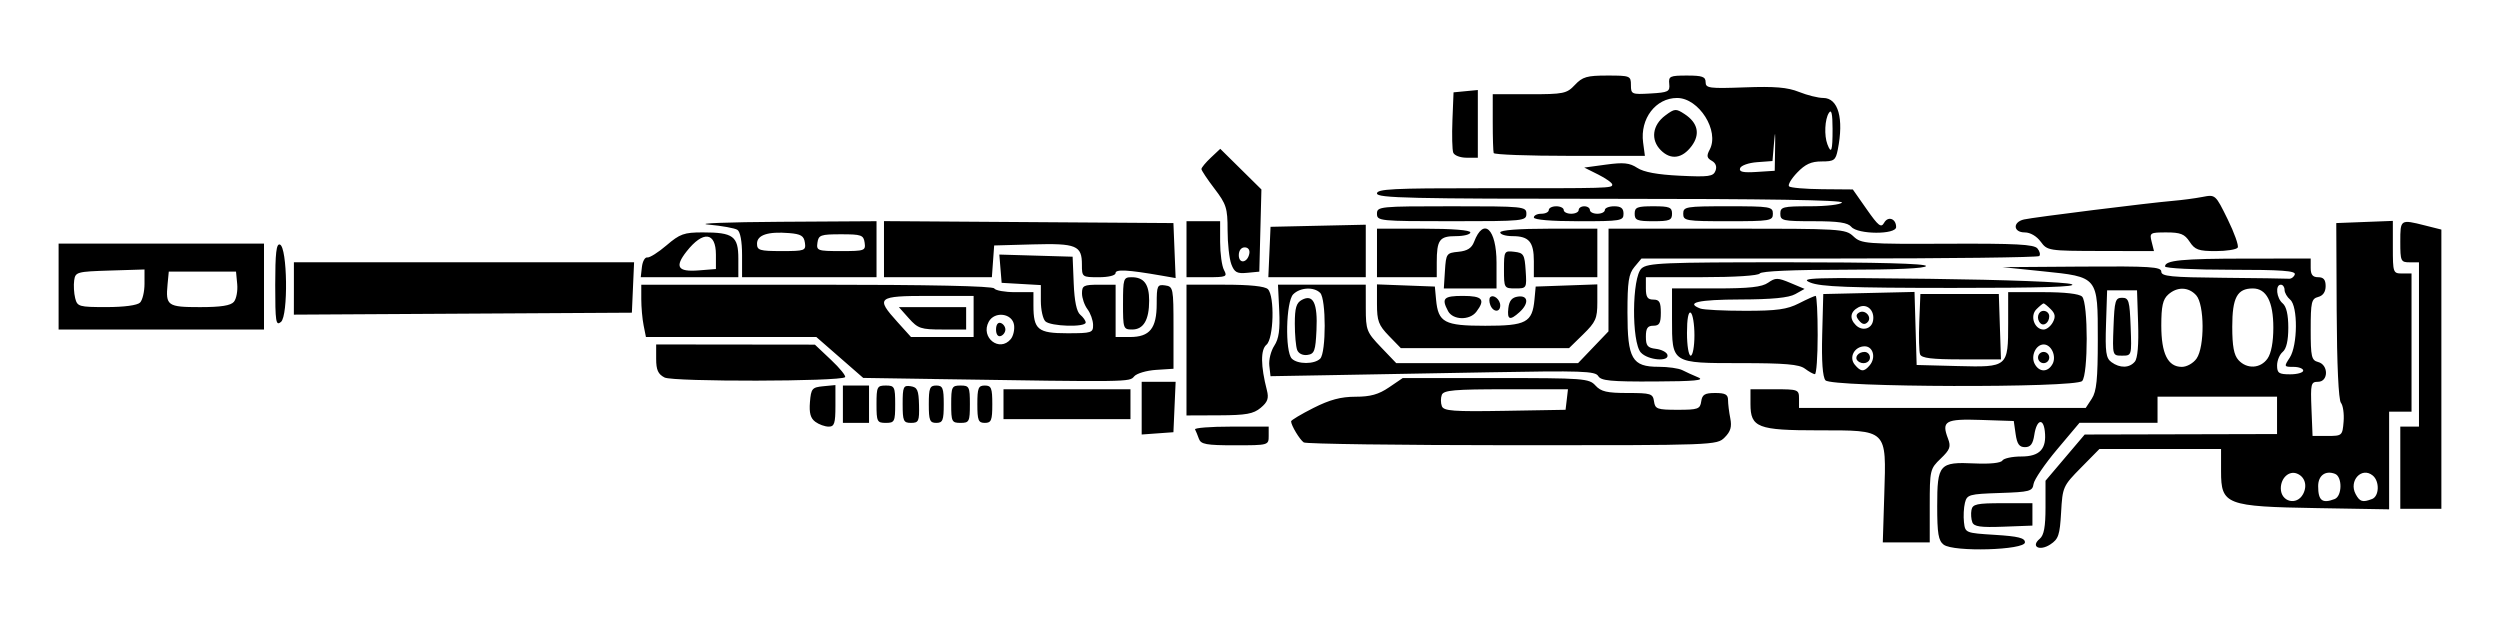 <?xml version="1.0" encoding="UTF-8" standalone="no"?>
<svg
   width="512"
   height="128"
   viewBox="0 0 135.467 33.867"
   version="1.1"
   id="svg8"
   inkscapeVersion="1.2.2 (732a01da63, 2022-12-09)"
   sodipodiDocname="Kraber_.50-Cal_Sniper_Icon.svg"
   xmlnsInkscape="http://www.inkscape.org/namespaces/inkscape"
   xmlnsSodipodi="http://sodipodi.sourceforge.net/DTD/sodipodi-0.dtd"
   xmlns="http://www.w3.org/2000/svg"
   xmlnsSvg="http://www.w3.org/2000/svg"
   xmlnsRdf="http://www.w3.org/1999/02/22-rdf-syntax-ns#"
   xmlnsCc="http://creativecommons.org/ns#"
   xmlnsDc="http://purl.org/dc/elements/1.1/">
  <defs
     id="defs2" />
  <sodipodiNamedview
     id="base"
     pagecolor="#ffffff"
     bordercolor="#666666"
     borderopacity="1.0"
     inkscapePageopacity="0.0"
     inkscapePageshadow="2"
     inkscapeZoom="0.7"
     inkscapeCx="158.571"
     inkscapeCy="112.143"
     inkscapeDocument-units="mm"
     inkscapeCurrent-layer="layer1"
     inkscapeDocument-rotation="0"
     showgrid="false"
     units="px"
     inkscapeWindow-width="2560"
     inkscapeWindow-height="1361"
     inkscapeWindow-x="-9"
     inkscapeWindow-y="-9"
     inkscapeWindow-maximized="1"
     inkscapeShowpageshadow="2"
     inkscapePagecheckerboard="0"
     inkscapeDeskcolor="#d1d1d1" />
  <g
     inkscapeLabel="Layer 1"
     inkscapeGroupmode="layer"
     id="layer1">
    <path
       style="fill:#000000;fill-opacity:1;stroke-width:0.202"
       d="m 105.325,29.518 c -0.291,-0.224 -0.354,-0.599 -0.354,-2.098 0,-2.27 0.111,-2.397 2.027,-2.308 0.832,0.038 1.422,-0.023 1.504,-0.156 0.075,-0.121 0.537,-0.22 1.027,-0.22 1.003,0 1.384,-0.412 1.273,-1.376 -0.086,-0.743 -0.445,-0.614 -0.569,0.204 -0.076,0.497 -0.204,0.666 -0.506,0.666 -0.308,0 -0.429,-0.169 -0.506,-0.708 l -0.101,-0.708 -1.774,-0.059 c -1.938,-0.064 -2.153,0.057 -1.79,1.011 0.168,0.442 0.111,0.599 -0.396,1.085 -0.577,0.553 -0.593,0.622 -0.593,2.554 v 1.986 h -1.272 -1.272 l 0.081,-2.608 c 0.11,-3.545 0.195,-3.464 -3.563,-3.464 -3.3,0 -3.688,-0.15 -3.688,-1.428 v -0.798 h 1.315 c 1.268,0 1.315,0.018 1.315,0.506 v 0.506 h 7.768 7.768 l 0.327,-0.499 c 0.26,-0.396 0.327,-1.055 0.327,-3.207 0,-3.43 0.034,-3.388 -3.004,-3.701 l -2.157,-0.222 4.301,-0.031 c 3.701,-0.026 4.301,0.012 4.301,0.273 0,0.256 0.519,0.308 3.339,0.334 1.837,0.017 3.445,0.039 3.575,0.051 0.13,0.011 0.274,-0.094 0.32,-0.233 0.065,-0.196 -0.717,-0.253 -3.474,-0.253 -1.957,0 -3.558,-0.08 -3.558,-0.179 0,-0.335 0.908,-0.423 4.402,-0.426 l 3.491,-0.003 v 0.506 c 0,0.371 0.108,0.506 0.405,0.506 0.292,0 0.405,0.135 0.405,0.482 0,0.312 -0.143,0.52 -0.405,0.588 -0.363,0.095 -0.405,0.276 -0.405,1.763 0,1.487 0.042,1.668 0.405,1.763 0.57,0.149 0.562,1.071 -0.009,1.071 -0.384,0 -0.409,0.105 -0.354,1.467 l 0.059,1.467 h 0.809 c 0.792,0 0.811,-0.017 0.873,-0.773 0.035,-0.425 -0.03,-0.886 -0.145,-1.024 -0.129,-0.155 -0.217,-2.07 -0.23,-4.995 l -0.022,-4.743 1.533,-0.059 1.533,-0.059 v 1.425 c 0,1.385 0.014,1.425 0.506,1.425 h 0.506 v 3.744 3.744 h -0.607 -0.607 v 2.646 2.646 l -3.896,-0.066 c -4.953,-0.084 -5.211,-0.183 -5.211,-1.994 v -1.209 h -3.296 -3.296 l -0.998,1.013 c -0.975,0.989 -1,1.046 -1.077,2.42 -0.07,1.232 -0.142,1.448 -0.585,1.738 -0.584,0.383 -1.081,0.116 -0.572,-0.307 0.228,-0.189 0.312,-0.649 0.312,-1.702 v -1.443 l 1.062,-1.252 1.062,-1.252 5.211,-0.013 5.211,-0.013 v -1.012 -1.012 h -3.238 -3.238 v 0.708 0.708 h -2.115 -2.115 l -1.213,1.441 c -0.667,0.793 -1.241,1.635 -1.275,1.872 -0.057,0.396 -0.202,0.435 -1.83,0.489 -1.663,0.055 -1.776,0.087 -1.888,0.532 -0.065,0.261 -0.089,0.735 -0.052,1.055 0.066,0.576 0.081,0.582 1.685,0.682 1.259,0.079 1.619,0.169 1.619,0.405 0,0.423 -3.872,0.535 -4.402,0.127 z m 19.471,-2.743 c 0.247,-0.462 0.1,-0.948 -0.337,-1.116 -0.429,-0.165 -0.869,0.243 -0.869,0.805 0,0.729 0.863,0.951 1.206,0.31 z m 1.712,0.267 c 0.411,-0.158 0.424,-1.211 0.017,-1.367 -0.517,-0.198 -0.911,0.091 -0.911,0.668 0,0.785 0.221,0.957 0.894,0.699 z m 2.024,0 c 0.394,-0.151 0.42,-0.959 0.042,-1.273 -0.598,-0.496 -1.316,0.281 -0.929,1.005 0.223,0.416 0.377,0.463 0.886,0.267 z m -3.727,-6.96 c 0,-0.111 -0.238,-0.202 -0.529,-0.202 -0.516,0 -0.521,-0.012 -0.202,-0.499 0.433,-0.661 0.449,-2.791 0.023,-3.144 -0.167,-0.139 -0.304,-0.377 -0.304,-0.531 0,-0.153 -0.091,-0.279 -0.202,-0.279 -0.312,0 -0.239,0.729 0.101,1.012 0.199,0.165 0.304,0.617 0.304,1.315 0,0.698 -0.104,1.15 -0.304,1.315 -0.167,0.139 -0.304,0.468 -0.304,0.733 0,0.415 0.097,0.481 0.708,0.481 0.39,0 0.708,-0.091 0.708,-0.202 z m -9.124,-0.486 c 0.151,-0.182 0.214,-0.928 0.177,-2.074 l -0.059,-1.791 h -0.81 -0.81 l -0.059,1.818 c -0.05,1.535 -0.005,1.858 0.292,2.074 0.46,0.337 0.976,0.326 1.269,-0.027 z m -1.156,-1.892 c 0.053,-1.414 0.099,-1.568 0.464,-1.568 0.365,0 0.411,0.155 0.464,1.568 0.059,1.567 0.059,1.568 -0.464,1.568 -0.522,0 -0.523,-0.002 -0.464,-1.568 z m 4.5,1.726 c 0.445,-0.635 0.431,-2.931 -0.02,-3.43 -0.417,-0.46 -1.036,-0.475 -1.521,-0.035 -0.288,0.26 -0.37,0.634 -0.37,1.675 0,1.526 0.354,2.24 1.113,2.24 0.27,0 0.622,-0.199 0.798,-0.45 z m 3.845,0 c 0.201,-0.287 0.315,-0.894 0.315,-1.675 0,-1.405 -0.376,-2.125 -1.11,-2.125 -0.849,0 -1.116,0.496 -1.116,2.073 0,1.053 0.089,1.536 0.335,1.807 0.455,0.503 1.194,0.466 1.576,-0.08 z m -15.997,8.869 c -0.063,-0.165 -0.084,-0.465 -0.045,-0.666 0.061,-0.317 0.288,-0.366 1.687,-0.366 h 1.616 v 0.607 0.607 l -1.571,0.059 c -1.242,0.047 -1.596,-0.004 -1.687,-0.241 z m 23.192,-2.955 v -2.226 h 0.506 0.506 v -4.452 -4.452 h -0.506 c -0.478,0 -0.506,-0.061 -0.506,-1.113 0,-1.219 0.002,-1.22 1.327,-0.887 l 0.899,0.226 v 7.565 7.565 h -1.113 -1.113 z M 64.964,23.775 c -0.069,-0.195 -0.163,-0.422 -0.208,-0.506 -0.045,-0.083 0.834,-0.152 1.954,-0.152 h 2.036 v 0.506 c 0,0.502 -0.013,0.506 -1.828,0.506 -1.558,0 -1.846,-0.052 -1.954,-0.354 z m 5.684,0.199 c -0.219,-0.146 -0.688,-0.926 -0.688,-1.144 0,-0.061 0.544,-0.386 1.208,-0.722 0.891,-0.45 1.49,-0.61 2.28,-0.61 0.81,0 1.254,-0.124 1.816,-0.506 l 0.745,-0.506 h 5.039 c 4.782,0 5.057,0.021 5.405,0.405 0.298,0.329 0.623,0.405 1.737,0.405 1.268,0 1.376,0.034 1.436,0.455 0.059,0.414 0.174,0.455 1.279,0.455 1.105,0 1.22,-0.041 1.279,-0.455 0.053,-0.371 0.193,-0.455 0.759,-0.455 0.544,0 0.694,0.082 0.694,0.379 0,0.209 0.055,0.655 0.122,0.991 0.092,0.461 0.018,0.716 -0.304,1.037 -0.423,0.423 -0.511,0.426 -11.506,0.423 -6.094,-0.002 -11.18,-0.07 -11.303,-0.152 z m 14.251,-2.324 0.064,-0.557 H 81.603 c -2.799,0 -3.378,0.051 -3.476,0.304 -0.064,0.167 -0.063,0.442 0.002,0.612 0.101,0.262 0.612,0.3 3.411,0.253 l 3.293,-0.056 z M 61.864,22.117 V 20.689 h 0.92 0.92 l -0.06,1.366 -0.06,1.366 -0.86,0.062 -0.86,0.062 z m -17.684,0.739 c -0.261,-0.191 -0.339,-0.477 -0.292,-1.062 0.06,-0.74 0.116,-0.806 0.723,-0.865 l 0.658,-0.063 v 1.126 c 0,0.951 -0.057,1.126 -0.366,1.126 -0.201,0 -0.527,-0.117 -0.723,-0.261 z m 1.494,-0.953 v -1.012 h 0.708 0.708 v 1.012 1.012 h -0.708 -0.708 z m 1.821,0 c 0,-0.944 0.034,-1.012 0.506,-1.012 0.472,0 0.506,0.067 0.506,1.012 0,0.944 -0.034,1.012 -0.506,1.012 -0.472,0 -0.506,-0.067 -0.506,-1.012 z m 1.417,-0.014 c 0,-0.933 0.039,-1.02 0.432,-0.961 0.367,0.055 0.435,0.209 0.455,1.026 0.021,0.869 -0.02,0.961 -0.432,0.961 -0.412,-1.42e-4 -0.455,-0.097 -0.455,-1.026 z m 1.417,0.014 c 0,-0.877 0.054,-1.012 0.405,-1.012 0.351,0 0.405,0.135 0.405,1.012 0,0.877 -0.054,1.012 -0.405,1.012 -0.351,0 -0.405,-0.135 -0.405,-1.012 z m 1.214,0 c 0,-0.944 0.034,-1.012 0.506,-1.012 0.472,0 0.506,0.067 0.506,1.012 0,0.944 -0.034,1.012 -0.506,1.012 -0.472,0 -0.506,-0.067 -0.506,-1.012 z m 1.417,0 c 0,-0.877 0.054,-1.012 0.405,-1.012 0.351,0 0.405,0.135 0.405,1.012 0,0.877 -0.054,1.012 -0.405,1.012 -0.351,0 -0.405,-0.135 -0.405,-1.012 z m 1.417,0 v -0.81 h 3.44 3.44 v 0.81 0.81 h -3.44 -3.44 z m 9.916,-2.934 v -3.542 h 2.084 c 1.351,0 2.17,0.085 2.327,0.243 0.374,0.374 0.314,2.684 -0.078,3.01 -0.324,0.269 -0.316,1.145 0.023,2.464 0.113,0.441 0.044,0.638 -0.336,0.955 -0.394,0.329 -0.791,0.4 -2.25,0.406 l -1.771,0.007 z m 34.624,1.64 c -0.154,-0.186 -0.215,-1.033 -0.177,-2.479 l 0.058,-2.197 2.472,-0.057 2.472,-0.057 0.058,1.979 0.058,1.979 2.224,0.058 c 2.721,0.071 2.735,0.059 2.735,-2.323 v -1.682 h 1.882 c 1.194,0 1.971,0.089 2.125,0.243 0.332,0.332 0.332,4.242 0,4.574 -0.382,0.382 -13.587,0.344 -13.906,-0.039 z m 2.403,-0.821 c 0.342,-0.412 0.178,-1.022 -0.276,-1.022 -0.553,0 -0.874,0.592 -0.539,0.995 0.33,0.397 0.503,0.403 0.816,0.027 z m -0.661,-0.24 c -0.189,-0.189 0.039,-0.478 0.377,-0.478 0.16,0 0.292,0.137 0.292,0.304 0,0.305 -0.427,0.416 -0.669,0.174 z m 10.558,0.185 c 0.234,-0.419 -0.055,-1.068 -0.476,-1.068 -0.425,0 -0.714,0.629 -0.485,1.057 0.244,0.457 0.708,0.462 0.96,0.01 z m -0.782,-0.359 c 0,-0.167 0.137,-0.304 0.304,-0.304 0.167,0 0.304,0.137 0.304,0.304 0,0.167 -0.137,0.304 -0.304,0.304 -0.167,0 -0.304,-0.137 -0.304,-0.304 z m -8.941,-1.985 c 0.109,-0.569 -0.336,-0.981 -0.795,-0.735 -0.441,0.236 -0.493,0.608 -0.135,0.966 0.338,0.338 0.844,0.212 0.929,-0.23 z m -0.751,-0.012 c -0.18,-0.217 -0.184,-0.331 -0.014,-0.436 0.33,-0.204 0.74,0.249 0.469,0.519 -0.146,0.146 -0.286,0.121 -0.455,-0.083 z m 10.494,0.089 c 0.158,-0.295 0.131,-0.469 -0.109,-0.708 -0.175,-0.175 -0.35,-0.318 -0.39,-0.318 -0.04,0 -0.215,0.143 -0.39,0.318 -0.366,0.366 -0.106,1.099 0.39,1.099 0.159,0 0.383,-0.176 0.498,-0.391 z m -0.673,0.048 c -0.242,-0.242 -0.131,-0.669 0.174,-0.669 0.167,0 0.304,0.131 0.304,0.292 0,0.338 -0.289,0.566 -0.478,0.377 z M 36.011,20.456 C 35.658,20.275 35.555,20.047 35.555,19.444 V 18.665 l 4.301,0.005 4.301,0.005 0.874,0.825 c 0.481,0.453 0.823,0.876 0.76,0.938 -0.24,0.24 -9.314,0.257 -9.779,0.018 z m 14.615,0.081 -3.851,-0.059 -1.271,-1.109 -1.271,-1.109 h -4.616 -4.616 l -0.126,-0.632 c -0.07,-0.348 -0.126,-0.985 -0.126,-1.417 v -0.784 h 9.5 c 6.115,0 9.544,0.072 9.625,0.202 0.069,0.111 0.575,0.202 1.125,0.202 h 1 v 0.722 c 0,1.308 0.239,1.505 1.829,1.505 1.329,0 1.409,-0.026 1.403,-0.455 -0.004,-0.25 -0.14,-0.632 -0.304,-0.848 -0.163,-0.216 -0.297,-0.603 -0.297,-0.86 0,-0.419 0.094,-0.467 0.911,-0.467 h 0.911 v 1.417 1.417 h 0.778 c 1.073,0 1.448,-0.466 1.448,-1.801 0,-0.984 0.033,-1.056 0.455,-0.996 0.441,0.063 0.455,0.136 0.455,2.291 v 2.226 l -0.945,0.061 c -0.52,0.034 -1.055,0.193 -1.188,0.354 -0.255,0.307 -0.181,0.306 -10.825,0.142 z m 4.146,-2.165 c 0.133,-0.161 0.213,-0.502 0.177,-0.759 -0.091,-0.643 -1.059,-0.766 -1.375,-0.175 -0.458,0.855 0.588,1.67 1.199,0.934 z m -0.8,-0.517 c 0,-0.261 0.102,-0.404 0.253,-0.354 0.139,0.046 0.253,0.206 0.253,0.354 0,0.148 -0.114,0.308 -0.253,0.354 -0.15,0.05 -0.253,-0.093 -0.253,-0.354 z M 52.757,17.147 v -1.113 h -2.429 c -2.794,0 -2.898,0.087 -1.697,1.416 l 0.732,0.81 h 1.697 1.697 z m -3.51,0.101 -0.541,-0.607 h 1.823 1.823 v 0.607 0.607 h -1.282 c -1.169,0 -1.33,-0.053 -1.823,-0.607 z m 37.356,3.131 c -0.151,-0.271 -0.9,-0.297 -5.93,-0.205 -3.166,0.058 -7.122,0.129 -8.792,0.158 l -3.036,0.053 -0.065,-0.57 c -0.036,-0.313 0.085,-0.799 0.269,-1.08 0.25,-0.381 0.317,-0.863 0.268,-1.91 l -0.067,-1.4 2.378,4.56e-4 2.378,4.56e-4 0.002,1.265 c 0.002,1.202 0.043,1.308 0.825,2.125 l 0.823,0.86 h 4.928 4.928 l 0.823,-0.86 0.823,-0.86 0.002,-2.783 0.002,-2.783 h 6.412 c 6.207,0 6.427,0.013 6.858,0.419 0.426,0.4 0.657,0.418 5.093,0.398 3.715,-0.017 4.693,0.035 4.878,0.257 0.127,0.153 0.171,0.338 0.098,0.411 -0.073,0.073 -4.953,0.133 -10.844,0.133 H 88.947 l -0.38,0.455 c -0.316,0.379 -0.38,0.796 -0.38,2.479 0,2.508 0.246,2.934 1.691,2.934 0.512,0 1.09,0.082 1.283,0.182 0.193,0.1 0.579,0.276 0.857,0.391 0.384,0.159 -0.186,0.213 -2.368,0.223 -2.379,0.011 -2.904,-0.04 -3.047,-0.296 z M 71.538,19.434 c 0.324,-0.324 0.324,-3.237 0,-3.562 -0.341,-0.341 -1.085,-0.302 -1.463,0.075 -0.393,0.393 -0.452,3.11 -0.075,3.487 0.313,0.313 1.225,0.313 1.538,0 z m -1.249,-0.471 c -0.07,-0.182 -0.127,-0.821 -0.127,-1.42 0,-0.862 0.08,-1.132 0.384,-1.295 0.613,-0.328 0.859,0.183 0.79,1.641 -0.053,1.13 -0.112,1.29 -0.49,1.344 -0.253,0.036 -0.482,-0.074 -0.557,-0.27 z m 27.509,1.011 c -0.305,-0.231 -1.076,-0.297 -3.46,-0.297 -3.777,0 -3.737,0.026 -3.737,-2.394 v -1.654 h 2.383 c 1.812,0 2.49,-0.074 2.825,-0.31 0.398,-0.278 0.519,-0.277 1.209,0.013 l 0.767,0.323 -0.506,0.283 c -0.354,0.198 -1.25,0.285 -2.985,0.29 -2.267,0.007 -2.992,0.172 -2.159,0.491 0.176,0.068 1.273,0.123 2.437,0.123 1.717,0 2.266,-0.076 2.91,-0.405 0.436,-0.223 0.843,-0.405 0.903,-0.405 0.06,0 0.109,0.956 0.109,2.125 0,1.169 -0.068,2.122 -0.152,2.119 -0.083,-0.004 -0.329,-0.14 -0.545,-0.304 z m -5.982,-1.803 c 0,-0.606 -0.091,-1.157 -0.202,-1.226 -0.126,-0.078 -0.202,0.335 -0.202,1.101 0,0.683 0.09,1.226 0.202,1.226 0.111,0 0.202,-0.496 0.202,-1.101 z m -2.903,0.933 c -0.511,-0.565 -0.484,-4.087 0.035,-4.557 0.33,-0.299 1.177,-0.335 7.893,-0.335 4.88,0 7.523,0.071 7.523,0.202 0,0.129 -1.615,0.202 -4.44,0.202 -2.742,0 -4.488,0.077 -4.565,0.202 -0.074,0.12 -1.351,0.202 -3.149,0.202 H 89.185 v 0.607 c 0,0.472 0.09,0.607 0.405,0.607 0.328,0 0.405,0.135 0.405,0.708 0,0.573 -0.077,0.708 -0.405,0.708 -0.313,0 -0.405,0.135 -0.405,0.594 0,0.493 0.092,0.605 0.541,0.658 0.298,0.035 0.578,0.178 0.624,0.317 0.132,0.402 -1.055,0.305 -1.437,-0.117 z m 15.131,0.098 c -0.057,-0.15 -0.077,-0.946 -0.044,-1.771 l 0.06,-1.499 h 2.125 2.125 l 0.058,1.771 0.059,1.771 h -2.139 c -1.604,0 -2.165,-0.068 -2.244,-0.272 z M 75.261,18.2 C 74.701,17.622 74.614,17.391 74.614,16.471 v -1.061 l 1.568,0.059 1.568,0.059 0.066,0.708 c 0.116,1.241 0.447,1.417 2.666,1.417 2.218,0 2.549,-0.176 2.666,-1.417 l 0.066,-0.708 1.67,-0.059 1.67,-0.059 v 0.979 c 0,0.867 -0.088,1.065 -0.767,1.728 l -0.767,0.749 H 80.464 75.908 Z M 3.175,15.528 v -2.327 h 5.565 5.565 v 2.327 2.327 H 8.74 3.175 Z m 4.412,0.87 c 0.134,-0.134 0.243,-0.592 0.243,-1.019 v -0.777 l -1.872,0.058 c -1.792,0.056 -1.875,0.079 -1.939,0.534 -0.037,0.262 -0.013,0.694 0.054,0.961 0.116,0.46 0.203,0.485 1.697,0.485 0.955,0 1.67,-0.096 1.818,-0.243 z m 5.089,-0.047 c 0.133,-0.16 0.212,-0.592 0.177,-0.961 l -0.064,-0.671 H 10.967 9.145 l -0.065,0.677 c -0.112,1.171 -0.007,1.246 1.754,1.246 1.143,0 1.669,-0.083 1.842,-0.29 z m 48.177,0.088 c 0,-1.343 0.024,-1.417 0.465,-1.417 0.67,0 0.951,0.375 0.951,1.268 0,1.044 -0.306,1.565 -0.918,1.565 -0.483,0 -0.499,-0.046 -0.499,-1.417 z m -45.94,-1.004 c 0,-1.724 0.061,-2.248 0.253,-2.184 0.407,0.135 0.459,3.861 0.058,4.194 -0.276,0.229 -0.311,0.005 -0.311,-2.01 z m 41.73,1.975 C 56.509,17.277 56.4,16.781 56.4,16.308 v -0.86 l -1.062,-0.061 -1.062,-0.061 -0.063,-0.766 -0.063,-0.766 1.986,0.058 1.986,0.058 0.059,1.45 c 0.039,0.963 0.158,1.532 0.354,1.694 0.162,0.135 0.295,0.325 0.295,0.422 0,0.269 -1.908,0.212 -2.186,-0.065 z M 78.466,16.857 c -0.37,-0.691 -0.241,-0.823 0.802,-0.823 1.067,0 1.234,0.197 0.73,0.86 -0.363,0.478 -1.268,0.456 -1.533,-0.037 z m 3.268,-0.165 c 0.046,-0.398 0.193,-0.575 0.519,-0.621 0.561,-0.08 0.606,0.371 0.085,0.843 -0.524,0.474 -0.678,0.418 -0.605,-0.222 z M 15.925,15.631 v -1.419 h 9.217 9.217 l -0.06,1.366 -0.06,1.366 -9.158,0.053 -9.158,0.053 z m 64.831,0.9 c -0.066,-0.172 -0.069,-0.363 -0.007,-0.425 0.177,-0.177 0.544,0.123 0.544,0.446 0,0.388 -0.386,0.373 -0.537,-0.021 z m -2.459,-1.863 c 0.059,-0.925 0.087,-0.964 0.73,-1.025 0.48,-0.046 0.718,-0.197 0.848,-0.537 0.517,-1.359 1.217,-0.708 1.217,1.132 v 1.392 h -1.428 -1.428 z m 3.199,-0.064 c 0,-0.999 0.014,-1.024 0.557,-0.961 0.51,0.059 0.562,0.145 0.618,1.025 0.061,0.95 0.055,0.961 -0.557,0.961 -0.608,0 -0.618,-0.017 -0.618,-1.025 z m 16.595,0.705 c -0.629,-0.257 0.101,-0.28 6.476,-0.201 4.121,0.051 7.4,0.176 7.69,0.292 0.354,0.142 -1.596,0.203 -6.476,0.201 -5.591,-0.002 -7.123,-0.06 -7.69,-0.292 z M 34.783,14.466 c 0.035,-0.306 0.166,-0.538 0.291,-0.515 0.125,0.023 0.595,-0.273 1.044,-0.658 0.723,-0.619 0.949,-0.7 1.962,-0.7 1.651,0 1.928,0.204 1.928,1.424 v 1.005 h -2.644 -2.644 z m 4.01,-0.666 c 0,-1.234 -0.693,-1.312 -1.588,-0.178 -0.662,0.84 -0.484,1.12 0.653,1.03 l 0.935,-0.074 z m 1.417,0.02 c 0,-0.74 -0.097,-1.265 -0.253,-1.366 -0.139,-0.09 -0.845,-0.218 -1.568,-0.284 -0.723,-0.066 1.03,-0.134 3.896,-0.152 l 5.211,-0.032 v 1.518 1.518 h -3.643 -3.643 z m 3.404,-0.67 c -0.052,-0.37 -0.213,-0.468 -0.855,-0.52 -1.147,-0.094 -1.739,0.102 -1.739,0.574 0,0.359 0.139,0.401 1.33,0.401 1.263,0 1.326,-0.023 1.265,-0.455 z m 3.238,0 c -0.059,-0.414 -0.174,-0.455 -1.279,-0.455 -1.105,0 -1.22,0.041 -1.279,0.455 -0.061,0.433 0.002,0.455 1.279,0.455 1.278,0 1.34,-0.022 1.279,-0.455 z m 1.048,0.352 v -1.52 l 7.842,0.053 7.842,0.053 0.06,1.49 0.06,1.49 -0.768,-0.134 c -1.826,-0.318 -2.488,-0.354 -2.488,-0.135 0,0.129 -0.383,0.223 -0.911,0.223 -0.9,0 -0.911,-0.008 -0.911,-0.684 0,-1.037 -0.298,-1.16 -2.66,-1.095 l -2.095,0.058 -0.062,0.86 -0.062,0.86 h -2.923 -2.923 z m 16.393,0.002 v -1.518 h 0.911 0.911 v 1.126 c 0,0.62 0.094,1.303 0.209,1.518 0.195,0.365 0.134,0.391 -0.911,0.391 h -1.12 z m 4.494,0.152 0.06,-1.366 2.58,-0.057 2.58,-0.057 v 1.423 1.423 h -2.64 -2.64 z m 5.828,0.051 v -1.315 h 2.53 c 1.552,0 2.53,0.078 2.53,0.202 0,0.111 -0.355,0.202 -0.788,0.202 -0.888,0 -1.034,0.201 -1.034,1.433 v 0.793 H 76.233 74.614 Z m 8.5,0.445 c 0,-1.044 -0.265,-1.356 -1.154,-1.356 -0.367,0 -0.668,-0.091 -0.668,-0.202 0,-0.125 1.012,-0.202 2.631,-0.202 h 2.631 v 1.315 1.315 H 84.834 83.114 Z M 66.721,14.314 C 66.61,14.021 66.519,13.19 66.519,12.467 c 0,-1.191 -0.067,-1.402 -0.708,-2.242 C 65.421,9.715 65.102,9.235 65.102,9.16 c 0,-0.076 0.23,-0.354 0.51,-0.617 l 0.51,-0.479 1.115,1.101 1.115,1.101 -0.057,2.227 -0.057,2.227 -0.658,0.063 c -0.552,0.053 -0.69,-0.022 -0.86,-0.469 z m 0.976,-0.573 c 0.039,-0.2 -0.065,-0.337 -0.253,-0.337 -0.188,0 -0.318,0.173 -0.318,0.422 0,0.493 0.473,0.423 0.571,-0.084 z m 42.88,-0.647 c -0.216,-0.297 -0.565,-0.5 -0.86,-0.5 -0.633,0 -0.666,-0.561 -0.041,-0.703 0.517,-0.118 6.782,-0.9 8.093,-1.01 0.474,-0.04 1.181,-0.134 1.571,-0.209 0.708,-0.137 0.708,-0.136 1.37,1.209 0.364,0.74 0.609,1.431 0.545,1.535 -0.065,0.104 -0.602,0.19 -1.195,0.19 -0.926,0 -1.124,-0.071 -1.409,-0.506 -0.274,-0.418 -0.493,-0.506 -1.259,-0.506 -0.889,0 -0.923,0.021 -0.801,0.506 l 0.127,0.506 -2.888,-0.006 c -2.834,-0.006 -2.894,-0.016 -3.251,-0.506 z m -10.261,-0.803 c -0.189,-0.228 -0.698,-0.304 -2.049,-0.304 -1.662,0 -1.797,-0.03 -1.797,-0.405 0,-0.371 0.135,-0.405 1.607,-0.405 0.884,0 1.663,-0.091 1.732,-0.202 0.083,-0.134 -4.147,-0.202 -12.535,-0.202 -10.831,0 -12.661,-0.042 -12.661,-0.289 0,-0.243 0.885,-0.288 5.616,-0.285 7.027,0.005 7.134,0.002 7.134,-0.198 0,-0.091 -0.342,-0.335 -0.759,-0.543 L 85.846,9.08 87.025,8.92 c 0.953,-0.13 1.278,-0.096 1.695,0.178 0.35,0.229 1.094,0.366 2.309,0.424 1.567,0.075 1.81,0.041 1.928,-0.268 0.087,-0.226 0.014,-0.421 -0.201,-0.541 -0.269,-0.15 -0.292,-0.271 -0.114,-0.603 0.543,-1.015 -0.583,-2.801 -1.766,-2.801 -1.157,0 -2.013,1.122 -1.841,2.411 l 0.097,0.726 h -4.072 c -2.239,0 -4.095,-0.068 -4.122,-0.152 -0.028,-0.083 -0.051,-0.835 -0.051,-1.67 V 5.106 h 1.989 c 1.859,0 2.019,-0.033 2.464,-0.506 0.41,-0.436 0.652,-0.506 1.755,-0.506 1.238,0 1.28,0.017 1.28,0.517 0,0.496 0.042,0.514 1.062,0.455 0.966,-0.056 1.058,-0.103 1.014,-0.517 -0.044,-0.418 0.035,-0.455 0.961,-0.455 0.832,0 1.01,0.063 1.01,0.359 0,0.326 0.195,0.352 2.123,0.281 1.625,-0.06 2.314,-0.002 2.939,0.248 0.449,0.18 1.038,0.326 1.311,0.326 0.815,0 1.127,1.111 0.787,2.808 -0.114,0.571 -0.199,0.632 -0.873,0.632 -0.565,0 -0.888,0.147 -1.326,0.605 -0.319,0.333 -0.517,0.668 -0.44,0.745 0.077,0.077 0.886,0.146 1.798,0.154 l 1.658,0.014 0.752,1.074 c 0.636,0.909 0.781,1.021 0.944,0.731 0.213,-0.38 0.65,-0.225 0.65,0.232 0,0.417 -2.081,0.407 -2.429,-0.012 z M 96.187,8.04 c 0.016,-0.95 0.002,-1.007 -0.061,-0.264 l -0.081,0.95 -0.834,0.062 c -0.46,0.034 -0.873,0.18 -0.921,0.327 -0.066,0.199 0.156,0.249 0.895,0.202 l 0.982,-0.063 0.02,-1.214 z M 99.301,6.978 c -0.002,-0.826 -0.06,-1.076 -0.199,-0.86 -0.222,0.344 -0.263,1.225 -0.08,1.704 0.214,0.558 0.282,0.353 0.279,-0.844 z M 74.614,11.582 c 0,-0.391 0.135,-0.405 4.048,-0.405 3.913,0 4.048,0.013 4.048,0.405 0,0.391 -0.135,0.405 -4.048,0.405 -3.913,0 -4.048,-0.013 -4.048,-0.405 z m 8.5,0.202 c 0,-0.111 0.182,-0.202 0.405,-0.202 0.223,0 0.405,-0.091 0.405,-0.202 0,-0.111 0.182,-0.202 0.405,-0.202 0.223,0 0.405,0.091 0.405,0.202 0,0.111 0.182,0.202 0.405,0.202 0.223,0 0.405,-0.091 0.405,-0.202 0,-0.111 0.137,-0.202 0.304,-0.202 0.167,0 0.304,0.091 0.304,0.202 0,0.111 0.182,0.202 0.405,0.202 0.223,0 0.405,-0.091 0.405,-0.202 0,-0.111 0.228,-0.202 0.506,-0.202 0.371,0 0.506,0.108 0.506,0.405 0,0.382 -0.135,0.405 -2.429,0.405 -1.484,0 -2.429,-0.079 -2.429,-0.202 z m 5.464,-0.202 c 0,-0.351 0.135,-0.405 1.012,-0.405 0.877,0 1.012,0.054 1.012,0.405 0,0.351 -0.135,0.405 -1.012,0.405 -0.877,0 -1.012,-0.054 -1.012,-0.405 z m 2.631,0 c 0,-0.382 0.135,-0.405 2.429,-0.405 2.294,0 2.429,0.022 2.429,0.405 0,0.382 -0.135,0.405 -2.429,0.405 -2.294,0 -2.429,-0.022 -2.429,-0.405 z M 78.747,8.274 c -0.057,-0.15 -0.077,-0.946 -0.044,-1.771 l 0.06,-1.499 0.658,-0.063 0.658,-0.063 V 6.712 8.546 h -0.613 c -0.337,0 -0.66,-0.122 -0.718,-0.272 z m 11.248,-0.133 c -0.563,-0.563 -0.461,-1.361 0.241,-1.883 0.511,-0.38 0.576,-0.384 1.047,-0.076 0.722,0.473 0.858,1.09 0.382,1.73 -0.51,0.685 -1.129,0.77 -1.67,0.229 z"
       id="path943" />
  </g>
</svg>

